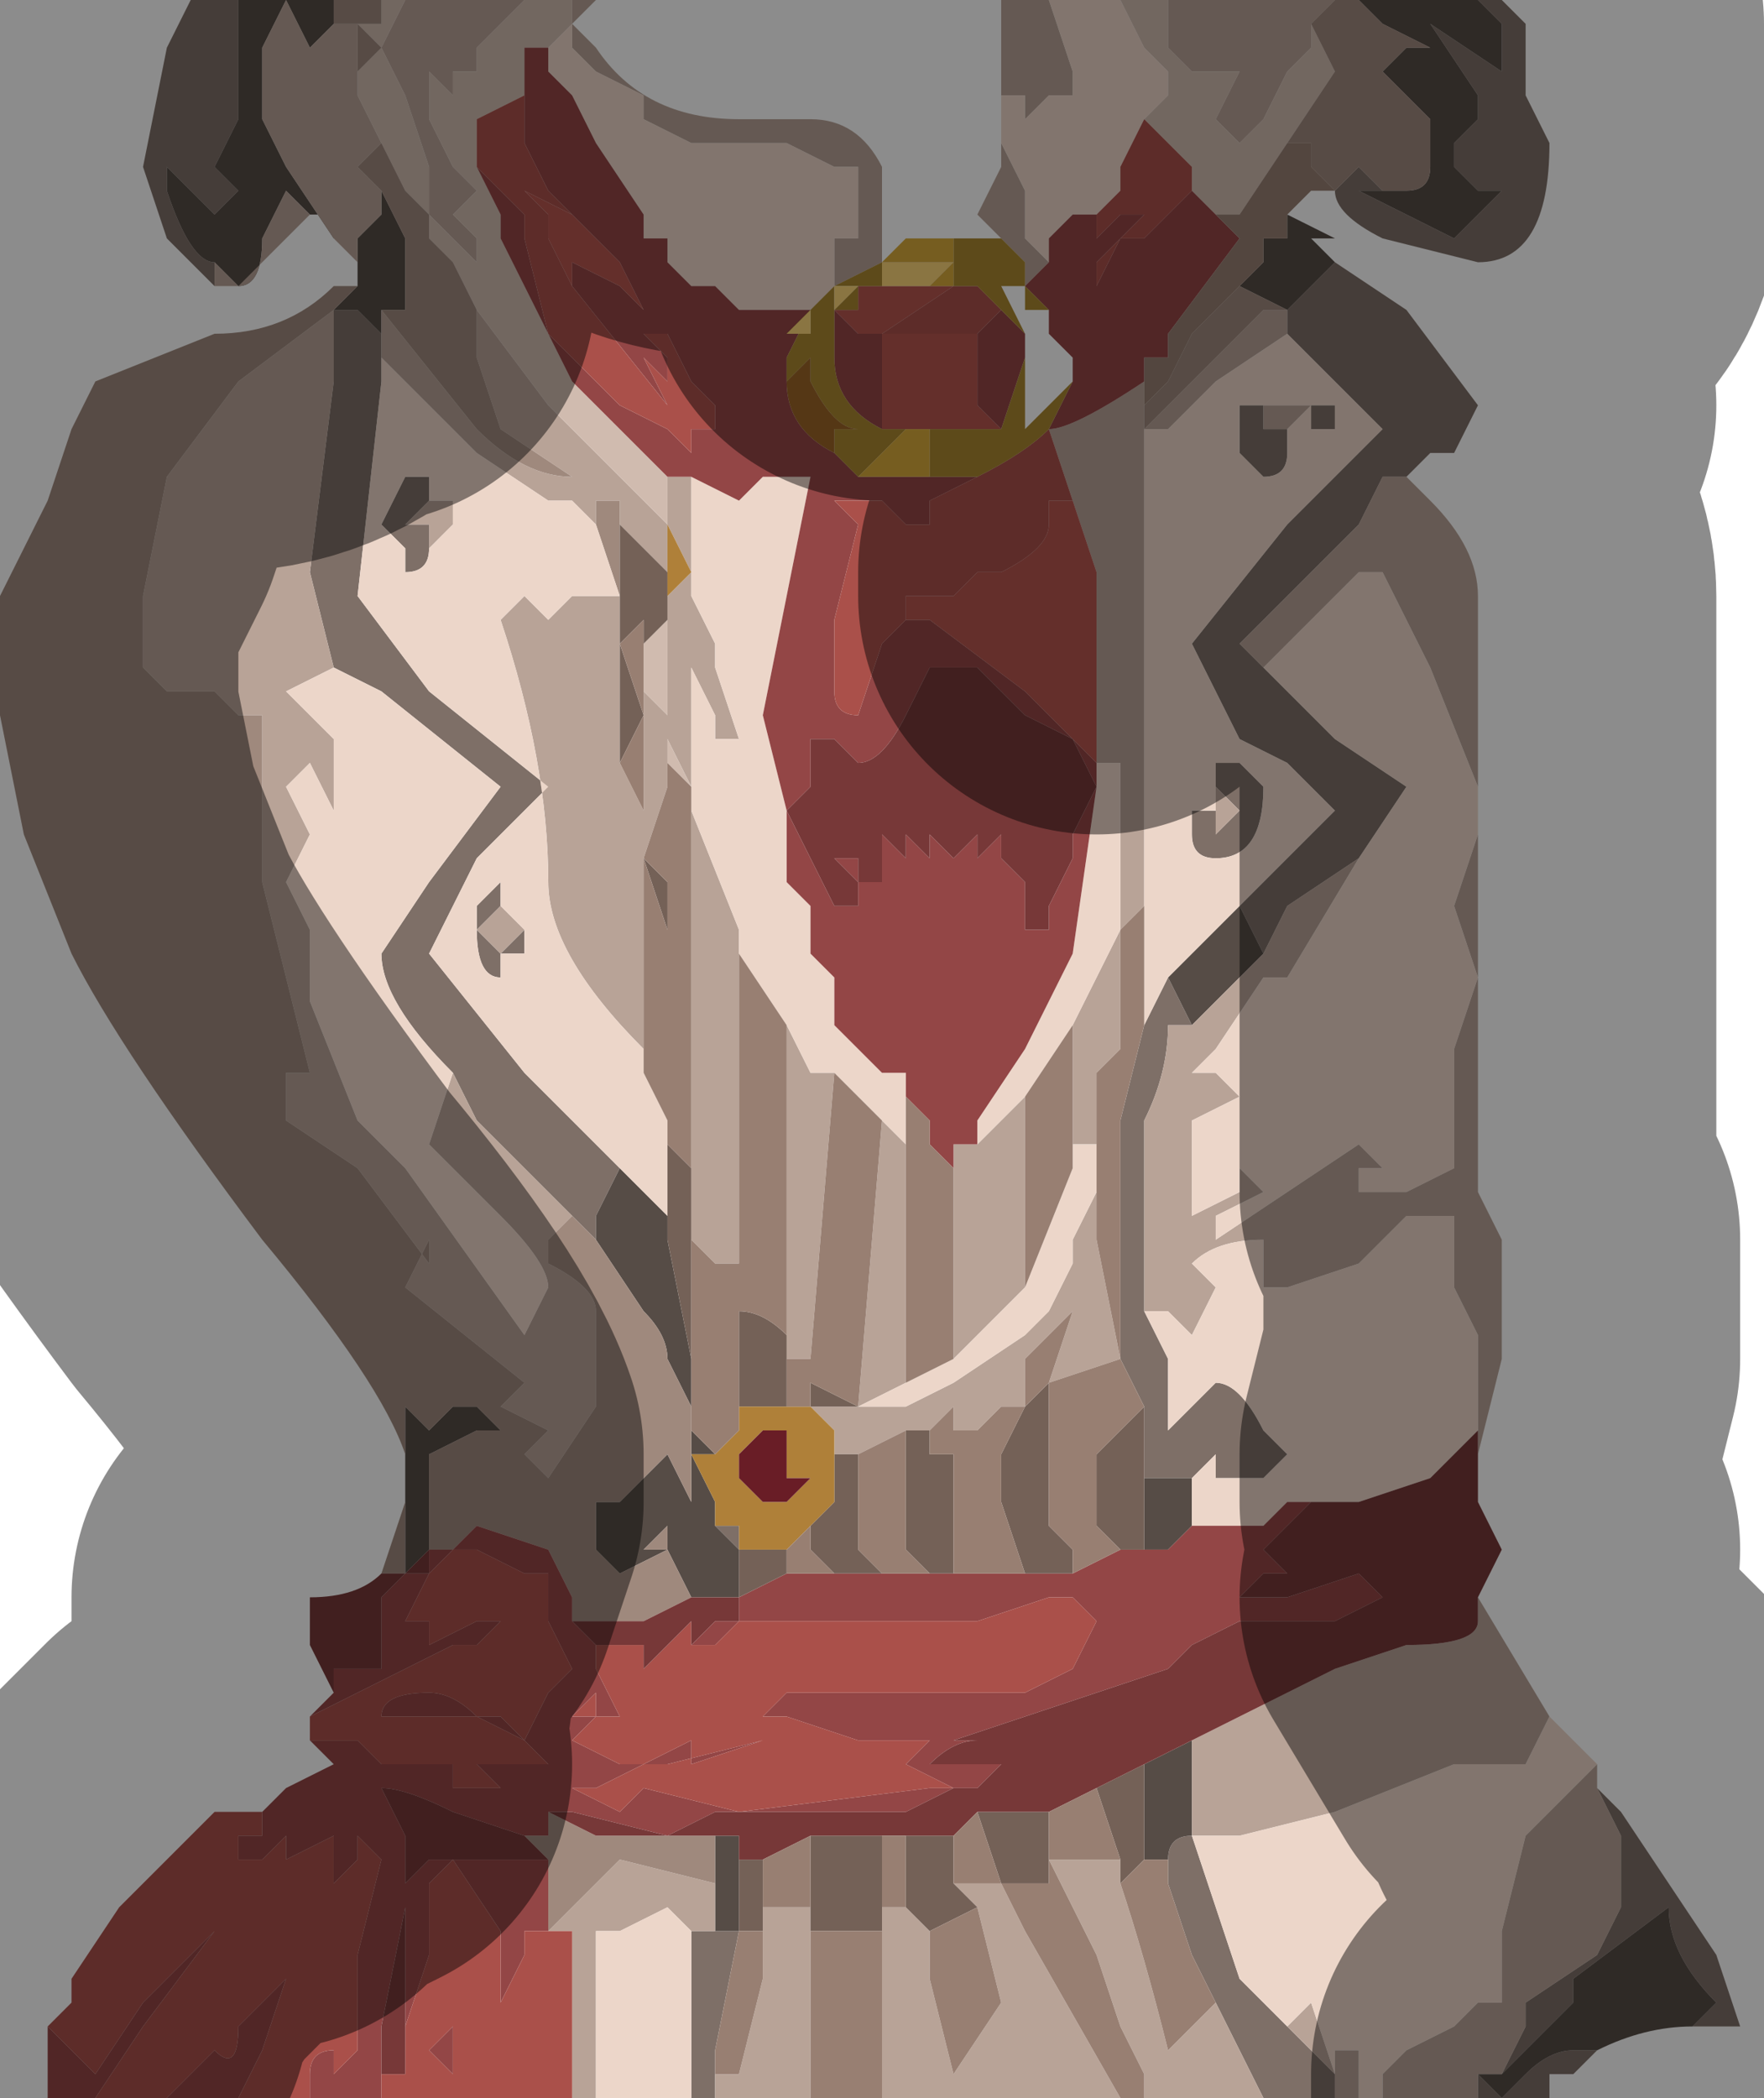 <?xml version="1.0" encoding="UTF-8" standalone="no"?>
<svg xmlns:xlink="http://www.w3.org/1999/xlink" height="4.4px" width="3.7px" xmlns="http://www.w3.org/2000/svg">
  <g transform="matrix(1.0, 0.0, 0.0, 1.0, 1.7, 2.2)">
    <path d="M1.4 -2.2 L1.45 -2.2 1.5 -2.15 1.5 -2.0 1.55 -1.9 Q1.55 -1.65 1.4 -1.65 L1.2 -1.7 Q1.1 -1.75 1.1 -1.8 L1.15 -1.85 1.15 -1.85 1.2 -1.8 1.2 -1.8 1.15 -1.8 1.15 -1.8 1.35 -1.7 1.4 -1.75 1.45 -1.8 1.4 -1.8 1.4 -1.8 1.35 -1.85 1.35 -1.9 1.4 -1.95 1.4 -2.0 1.3 -2.15 1.3 -2.15 1.45 -2.05 1.45 -2.15 1.4 -2.2 M1.1 -1.8 L1.1 -1.8 M1.3 -1.95 L1.3 -2.0 1.3 -1.9 1.3 -1.95 M1.1 -1.65 L1.25 -1.55 1.4 -1.35 1.35 -1.25 1.3 -1.25 1.25 -1.2 1.2 -1.2 1.15 -1.1 1.15 -1.1 0.9 -0.85 0.95 -0.8 0.95 -0.8 1.1 -0.65 1.25 -0.55 1.15 -0.4 1.0 -0.3 0.95 -0.2 0.9 -0.3 0.9 -0.3 1.1 -0.5 1.0 -0.6 0.9 -0.65 0.85 -0.75 0.8 -0.85 1.0 -1.1 1.2 -1.3 1.2 -1.3 1.05 -1.45 1.0 -1.5 1.0 -1.55 1.05 -1.6 1.05 -1.6 1.1 -1.65 M1.65 1.55 L1.7 1.6 1.8 1.75 1.9 1.9 1.95 2.05 1.85 2.05 1.9 2.0 Q1.8 1.9 1.8 1.8 L1.6 1.95 1.6 2.0 1.45 2.15 1.5 2.05 1.5 2.0 1.65 1.9 1.7 1.8 1.7 1.65 1.65 1.55 M1.65 2.1 L1.6 2.15 1.55 2.15 1.55 2.2 1.45 2.2 1.4 2.2 1.4 2.15 1.45 2.2 1.5 2.15 Q1.55 2.1 1.6 2.1 L1.65 2.1 M1.1 2.2 L0.95 2.2 0.9 2.1 0.85 2.0 0.8 1.9 0.75 1.75 0.75 1.7 Q0.75 1.65 0.8 1.65 L0.85 1.8 0.9 1.95 1.0 2.05 1.1 2.15 1.1 2.2 M-0.2 2.2 L-0.25 2.2 -0.25 2.15 -0.25 2.0 -0.25 1.85 -0.2 1.85 -0.2 1.85 -0.15 1.85 -0.2 2.1 -0.2 2.15 -0.2 2.15 -0.2 2.2 M-0.95 -1.6 L-0.95 -1.6 -1.0 -1.55 -0.95 -1.55 -0.9 -1.5 -0.9 -1.45 -0.9 -1.4 -0.95 -0.95 -0.8 -0.75 -0.55 -0.55 -0.7 -0.4 -0.8 -0.2 -0.6 0.05 -0.5 0.15 -0.4 0.25 -0.45 0.35 -0.45 0.4 -0.5 0.35 -0.55 0.3 -0.7 0.15 -0.75 0.05 Q-0.9 -0.1 -0.9 -0.2 L-0.8 -0.35 -0.65 -0.55 -0.9 -0.75 -1.0 -0.8 -1.05 -1.0 -1.0 -1.4 Q-1.0 -1.5 -1.0 -1.55 L-1.0 -1.55 -1.0 -1.55 -0.95 -1.6 M-1.25 -1.6 L-1.35 -1.7 -1.4 -1.85 -1.35 -2.1 -1.3 -2.2 -1.2 -2.2 -1.2 -2.0 -1.2 -1.95 -1.25 -1.85 -1.2 -1.8 -1.25 -1.75 -1.25 -1.75 -1.35 -1.85 -1.35 -1.8 Q-1.3 -1.65 -1.25 -1.65 L-1.25 -1.6 M1.0 -1.3 L1.0 -1.25 Q1.0 -1.2 0.95 -1.2 L0.9 -1.25 Q0.9 -1.25 0.9 -1.3 L0.9 -1.35 1.1 -1.35 1.1 -1.3 1.05 -1.3 1.05 -1.35 0.95 -1.35 0.95 -1.3 Q0.95 -1.3 1.0 -1.3 M0.7 -0.05 L0.75 -0.15 0.8 -0.05 0.75 -0.05 Q0.75 0.05 0.7 0.15 L0.7 0.45 0.7 0.55 0.75 0.65 0.75 0.8 0.85 0.7 Q0.9 0.7 0.95 0.8 L1.0 0.85 0.95 0.9 0.9 0.9 0.85 0.9 0.85 0.85 0.9 0.85 0.85 0.85 0.8 0.9 0.75 0.9 0.7 0.9 0.7 0.8 0.7 0.75 0.65 0.65 0.65 0.15 0.7 -0.05 M0.85 -0.55 L0.85 -0.6 Q0.85 -0.6 0.9 -0.6 L0.95 -0.55 Q0.95 -0.4 0.85 -0.4 0.8 -0.4 0.8 -0.45 L0.8 -0.5 0.8 -0.5 0.85 -0.5 0.85 -0.45 0.9 -0.5 0.85 -0.55 M-0.8 -1.05 Q-0.8 -1.0 -0.85 -1.0 L-0.85 -1.05 -0.9 -1.1 -0.85 -1.2 -0.8 -1.2 Q-0.8 -1.2 -0.8 -1.15 L-0.8 -1.15 -0.85 -1.1 -0.8 -1.1 -0.8 -1.05 M-0.6 -0.2 L-0.6 -0.2 -0.65 -0.2 -0.65 -0.15 Q-0.7 -0.15 -0.7 -0.25 L-0.7 -0.3 -0.65 -0.35 -0.65 -0.3 -0.7 -0.25 -0.65 -0.2 -0.65 -0.2 -0.6 -0.25 -0.6 -0.2 M-0.15 1.15 L-0.15 1.05 -0.2 1.0 -0.15 1.0 -0.15 1.05 -0.15 1.15 -0.15 1.15" fill="#7e6f67" fill-rule="evenodd" stroke="none"/>
    <path d="M1.4 -2.2 L1.45 -2.15 1.45 -2.05 1.3 -2.15 1.3 -2.15 1.4 -2.0 1.4 -1.95 1.35 -1.9 1.35 -1.85 1.4 -1.8 1.4 -1.8 1.45 -1.8 1.4 -1.75 1.35 -1.7 1.15 -1.8 1.15 -1.8 1.2 -1.8 1.2 -1.8 1.25 -1.8 Q1.3 -1.8 1.3 -1.85 L1.3 -1.9 1.3 -2.0 1.3 -1.95 1.2 -2.05 1.25 -2.1 1.3 -2.1 1.2 -2.15 1.15 -2.2 1.4 -2.2 M1.0 -1.75 L1.1 -1.7 1.05 -1.7 1.1 -1.65 1.05 -1.6 1.05 -1.6 1.0 -1.55 0.9 -1.6 0.95 -1.65 0.95 -1.7 1.0 -1.7 1.0 -1.75 M1.85 2.05 Q1.75 2.05 1.65 2.1 L1.6 2.1 Q1.55 2.1 1.5 2.15 L1.45 2.2 1.4 2.15 1.45 2.15 1.6 2.0 1.6 1.95 1.8 1.8 Q1.8 1.9 1.9 2.0 L1.85 2.05 M-0.85 0.95 L-0.85 0.85 -0.85 0.75 -0.8 0.8 -0.75 0.75 -0.7 0.75 -0.65 0.8 -0.65 0.8 -0.7 0.8 -0.7 0.8 -0.8 0.85 -0.8 0.95 -0.8 1.05 -0.8 1.05 -0.85 1.1 -0.85 1.0 -0.85 0.95 M-0.95 -1.6 L-0.95 -1.65 -0.95 -1.7 -0.9 -1.75 -0.9 -1.8 -0.85 -1.7 -0.85 -1.55 -0.9 -1.55 -0.9 -1.55 -0.9 -1.5 -0.95 -1.55 -1.0 -1.55 -0.95 -1.6 M-1.0 -1.7 L-1.0 -1.7 -1.0 -1.75 -1.05 -1.75 -1.1 -1.8 -1.15 -1.7 Q-1.15 -1.6 -1.2 -1.6 L-1.25 -1.65 Q-1.3 -1.65 -1.35 -1.8 L-1.35 -1.85 -1.25 -1.75 -1.25 -1.75 -1.2 -1.8 -1.25 -1.85 -1.2 -1.95 -1.2 -2.0 -1.2 -2.2 -1.1 -2.2 -1.0 -2.2 -1.0 -2.15 -1.05 -2.1 -1.1 -2.2 -1.15 -2.1 -1.15 -1.95 -1.1 -1.85 -1.0 -1.7 -1.0 -1.7 M0.9 -0.3 L0.95 -0.2 0.8 -0.05 0.75 -0.15 0.9 -0.3 M0.8 -0.5 L0.8 -0.5 0.85 -0.5 0.8 -0.5 M-0.2 1.65 L-0.15 1.65 -0.15 1.7 -0.15 1.75 -0.15 1.85 -0.2 1.85 -0.2 1.85 -0.2 1.75 -0.2 1.65 M0.7 1.5 L0.8 1.45 0.8 1.65 Q0.75 1.65 0.75 1.7 L0.7 1.7 0.7 1.5 M0.8 0.9 L0.8 1.0 0.75 1.05 0.7 1.05 0.7 0.9 0.75 0.9 0.8 0.9 M-0.45 0.4 L-0.45 0.35 -0.4 0.25 -0.3 0.35 -0.3 0.4 -0.3 0.4 -0.25 0.65 -0.25 0.8 -0.2 0.85 -0.25 0.85 -0.2 0.95 -0.2 1.0 -0.15 1.05 -0.15 1.15 -0.2 1.15 -0.25 1.15 -0.3 1.05 -0.3 1.0 -0.35 1.05 -0.3 1.05 -0.4 1.1 -0.4 1.1 -0.45 1.05 -0.45 0.95 -0.4 0.95 -0.3 0.85 -0.25 0.95 -0.25 0.75 -0.3 0.65 Q-0.3 0.6 -0.35 0.55 L-0.45 0.4 M-0.8 1.05 L-0.8 1.05" fill="#564c46" fill-rule="evenodd" stroke="none"/>
    <path d="M1.1 -2.2 L1.05 -2.15 1.05 -2.15 1.05 -2.15 1.05 -2.1 1.0 -2.05 0.95 -1.95 0.9 -1.9 0.85 -1.95 0.9 -2.05 0.85 -2.05 0.85 -2.05 0.8 -2.05 0.75 -2.1 0.75 -2.2 1.1 -2.2 M1.25 -1.2 L1.3 -1.15 Q1.4 -1.05 1.4 -0.95 L1.4 -0.55 1.3 -0.8 1.2 -1.0 1.15 -1.0 1.0 -0.85 0.95 -0.8 0.95 -0.8 0.95 -0.8 0.9 -0.85 1.15 -1.1 1.15 -1.1 1.2 -1.2 1.25 -1.2 M1.4 -0.45 L1.4 -0.2 1.4 0.25 1.4 0.3 1.45 0.4 1.45 0.65 1.4 0.85 1.4 0.8 1.4 0.6 1.35 0.5 1.35 0.35 1.25 0.35 1.15 0.45 1.0 0.5 0.95 0.5 0.95 0.4 Q0.85 0.4 0.8 0.45 L0.85 0.5 0.8 0.6 0.75 0.55 0.7 0.55 0.7 0.45 0.7 0.15 Q0.75 0.05 0.75 -0.05 L0.8 -0.05 0.95 -0.2 1.0 -0.3 1.15 -0.4 1.15 -0.4 1.0 -0.15 0.95 -0.15 0.85 0.0 0.8 0.05 0.85 0.05 0.9 0.1 0.8 0.15 0.8 0.25 0.8 0.35 0.9 0.3 0.9 0.25 0.95 0.3 0.85 0.35 0.85 0.4 1.15 0.2 1.2 0.25 1.15 0.25 1.15 0.3 1.25 0.3 1.35 0.25 1.35 0.0 1.4 -0.15 1.35 -0.3 1.4 -0.45 M1.4 1.15 L1.55 1.4 1.5 1.5 1.35 1.5 1.1 1.6 0.9 1.65 Q0.85 1.65 0.8 1.65 L0.8 1.45 1.1 1.3 1.25 1.25 Q1.4 1.25 1.4 1.2 L1.4 1.15 M1.65 1.5 L1.65 1.55 1.7 1.65 1.7 1.8 1.65 1.9 1.5 2.0 1.5 2.05 1.45 2.15 1.4 2.15 1.4 2.2 1.2 2.2 1.2 2.15 1.25 2.1 1.35 2.05 1.4 2.0 1.45 2.0 1.45 1.85 1.5 1.65 1.65 1.5 M1.15 2.2 L1.1 2.2 1.1 2.15 1.0 2.05 1.0 2.05 1.05 2.0 1.1 2.15 1.1 2.1 1.15 2.1 1.15 2.2 M0.95 2.2 L0.7 2.2 0.7 2.15 0.65 2.05 0.6 1.9 0.5 1.7 0.65 1.7 0.65 1.75 Q0.7 1.9 0.75 2.1 L0.85 2.0 0.9 2.1 0.95 2.2 M0.65 2.2 L0.15 2.2 0.15 1.85 0.15 1.8 0.2 1.8 0.25 1.85 0.25 1.95 0.3 2.15 0.4 2.0 0.35 1.8 0.3 1.75 0.4 1.75 0.45 1.85 0.65 2.2 M0.0 2.2 L-0.2 2.2 -0.2 2.15 -0.2 2.15 -0.15 2.15 -0.15 2.15 -0.1 1.95 -0.1 1.85 -0.1 1.8 0.0 1.8 0.0 1.8 0.0 1.85 0.0 2.2 M-0.45 2.2 L-0.5 2.2 -0.5 2.15 -0.5 1.85 -0.55 1.85 -0.4 1.7 -0.2 1.75 -0.2 1.85 -0.25 1.85 -0.3 1.8 -0.4 1.85 -0.45 1.85 -0.45 2.2 M-0.95 -1.65 L-0.95 -1.65 -1.0 -1.7 -1.0 -1.7 -1.1 -1.85 -1.15 -1.95 -1.15 -2.1 -1.1 -2.2 -1.05 -2.1 -1.0 -2.15 -1.0 -2.15 -0.95 -2.15 -0.95 -2.05 -0.95 -2.0 -0.9 -1.9 -0.95 -1.85 -0.95 -1.85 -0.9 -1.8 -0.9 -1.75 -0.95 -1.7 -0.95 -1.65 M-1.0 -1.75 L-1.05 -1.75 -1.1 -1.7 -1.15 -1.65 -1.2 -1.6 -1.25 -1.6 -1.25 -1.65 -1.2 -1.6 Q-1.15 -1.6 -1.15 -1.7 L-1.1 -1.8 -1.05 -1.75 -1.0 -1.75 M-0.85 -2.2 L-0.6 -2.2 -0.7 -2.1 -0.7 -2.05 -0.75 -2.05 -0.75 -2.0 -0.75 -2.0 -0.8 -2.05 -0.8 -2.1 -0.8 -2.0 -0.8 -1.95 -0.75 -1.85 -0.7 -1.8 -0.75 -1.75 -0.7 -1.7 -0.7 -1.65 -0.75 -1.7 -0.75 -1.7 -0.8 -1.75 -0.8 -1.85 -0.85 -2.0 -0.9 -2.1 -0.85 -2.2 M-0.5 -2.2 L-0.45 -2.2 -0.5 -2.15 -0.5 -2.15 -0.45 -2.1 -0.45 -2.1 Q-0.35 -1.95 -0.15 -1.95 L0.0 -1.95 Q0.1 -1.95 0.15 -1.85 L0.15 -1.75 0.15 -1.65 0.05 -1.6 0.05 -1.7 0.1 -1.7 0.1 -1.75 0.1 -1.85 0.05 -1.85 -0.05 -1.9 -0.15 -1.9 -0.25 -1.9 -0.35 -1.95 -0.35 -2.0 -0.45 -2.05 -0.5 -2.1 -0.5 -2.15 -0.55 -2.1 -0.55 -2.1 -0.5 -2.15 -0.5 -2.2 M0.4 -1.7 L0.4 -1.7 0.35 -1.75 0.35 -1.75 0.4 -1.85 0.4 -1.9 0.4 -1.9 0.45 -1.8 0.45 -1.7 0.45 -1.7 0.5 -1.65 0.45 -1.6 0.45 -1.65 0.4 -1.7 M0.4 -1.95 L0.4 -2.2 0.5 -2.2 0.55 -2.05 0.55 -2.0 0.5 -2.0 0.5 -2.0 0.45 -1.95 0.45 -2.0 0.45 -2.0 0.4 -2.0 0.4 -1.95 M1.0 -1.55 L1.0 -1.5 0.85 -1.4 0.75 -1.3 0.7 -1.3 0.7 -0.75 0.7 -0.3 0.65 -0.25 0.65 -0.4 0.65 -0.6 0.65 -0.6 0.6 -0.6 0.6 -0.75 0.6 -0.95 0.6 -1.0 0.6 -1.0 0.55 -1.15 0.55 -1.15 0.5 -1.3 0.5 -1.3 Q0.55 -1.3 0.7 -1.4 L0.7 -1.45 0.7 -1.35 0.7 -1.3 0.95 -1.55 1.0 -1.55 M1.05 -1.35 L1.0 -1.3 1.0 -1.3 Q0.95 -1.3 0.95 -1.3 L0.95 -1.35 1.05 -1.35 M-0.25 -1.2 L-0.25 -0.95 -0.2 -0.85 -0.2 -0.8 -0.2 -0.8 -0.15 -0.65 -0.2 -0.65 -0.2 -0.7 -0.25 -0.8 -0.25 -0.5 -0.15 -0.25 -0.15 -0.2 -0.15 0.15 -0.15 0.45 -0.2 0.45 -0.25 0.4 -0.25 0.3 -0.25 0.15 -0.25 -0.25 -0.25 -0.5 -0.25 -0.55 -0.3 -0.65 -0.3 -0.9 -0.3 -0.95 -0.25 -1.0 -0.3 -1.1 -0.3 -1.0 -0.4 -1.1 -0.4 -1.15 -0.45 -1.15 -0.45 -1.1 -0.5 -1.15 -0.55 -1.15 -0.55 -1.15 -0.7 -1.25 -0.8 -1.35 -0.85 -1.4 -0.9 -1.45 -0.9 -1.5 -0.9 -1.55 -0.7 -1.3 Q-0.6 -1.2 -0.5 -1.2 L-0.65 -1.3 -0.7 -1.45 -0.7 -1.55 -0.55 -1.35 -0.45 -1.25 -0.4 -1.2 -0.3 -1.1 -0.3 -1.2 -0.25 -1.2 -0.25 -1.2 M-0.05 -0.05 L0.0 0.05 0.05 0.05 0.0 0.65 -0.05 0.65 -0.05 0.65 -0.05 0.6 -0.05 -0.05 M0.15 0.15 L0.2 0.2 0.2 0.7 0.1 0.75 0.2 0.75 0.3 0.7 0.45 0.6 0.5 0.55 0.55 0.45 0.55 0.4 0.6 0.3 0.6 0.4 0.65 0.65 0.5 0.7 0.55 0.55 0.5 0.6 0.45 0.65 0.45 0.75 0.4 0.75 0.35 0.8 Q0.3 0.8 0.3 0.8 L0.3 0.75 0.25 0.8 0.2 0.8 0.1 0.85 0.05 0.85 0.05 0.8 0.0 0.75 0.1 0.75 0.15 0.15 M0.85 -0.5 L0.85 -0.55 0.9 -0.5 0.85 -0.45 0.85 -0.5 M0.35 0.2 L0.4 0.15 0.45 0.1 0.45 0.25 0.45 0.5 0.35 0.6 0.3 0.65 0.3 0.2 0.35 0.2 M0.55 -0.05 L0.55 -0.05 0.65 -0.25 0.65 0.0 0.6 0.05 0.6 0.25 0.6 0.2 0.55 0.2 0.55 -0.05 M-1.0 -1.55 Q-1.0 -1.5 -1.0 -1.4 L-1.05 -1.0 -1.0 -0.8 -1.0 -0.8 -1.1 -0.75 -1.1 -0.75 -1.0 -0.65 -1.0 -0.5 -1.0 -0.5 -1.05 -0.6 -1.1 -0.55 -1.05 -0.45 -1.1 -0.35 -1.05 -0.25 -1.05 -0.1 -0.95 0.15 -0.85 0.25 -0.6 0.6 -0.55 0.5 Q-0.55 0.45 -0.65 0.35 L-0.8 0.2 -0.75 0.05 -0.7 0.15 -0.55 0.3 -0.5 0.35 -0.5 0.35 -0.55 0.4 -0.55 0.45 Q-0.45 0.5 -0.45 0.55 L-0.45 0.75 -0.55 0.9 -0.6 0.85 -0.55 0.8 -0.65 0.75 -0.6 0.7 -0.85 0.5 -0.8 0.4 -0.8 0.45 -0.95 0.25 -1.1 0.15 -1.1 0.05 -1.05 0.05 -1.1 -0.15 -1.15 -0.35 -1.15 -0.7 -1.2 -0.7 -1.2 -0.7 -1.25 -0.75 -1.35 -0.75 -1.4 -0.8 -1.4 -0.95 -1.35 -1.2 -1.2 -1.4 -1.0 -1.55 -1.0 -1.55 M-0.35 0.0 Q-0.55 -0.2 -0.55 -0.35 -0.55 -0.6 -0.65 -0.9 L-0.6 -0.95 -0.55 -0.9 -0.5 -0.95 -0.45 -0.95 -0.4 -0.95 -0.4 -0.75 -0.4 -0.45 -0.4 -0.6 -0.35 -0.5 -0.35 -0.25 -0.35 0.0 M-0.35 -0.75 L-0.3 -0.7 -0.3 -0.55 -0.35 -0.4 -0.35 -0.55 -0.35 -0.75 M-0.8 -1.05 L-0.8 -1.1 -0.85 -1.1 -0.8 -1.15 -0.8 -1.15 -0.75 -1.15 -0.75 -1.1 -0.8 -1.05 -0.8 -1.05 M-0.65 -0.3 L-0.6 -0.25 -0.6 -0.2 -0.6 -0.25 -0.65 -0.2 -0.65 -0.2 -0.7 -0.25 -0.65 -0.3" fill="#b8a397" fill-rule="evenodd" stroke="none"/>
    <path d="M0.75 -2.2 L0.75 -2.1 0.8 -2.05 0.85 -2.05 0.85 -2.05 0.9 -2.05 0.85 -1.95 0.9 -1.9 0.95 -1.95 1.0 -2.05 1.05 -2.1 1.05 -2.15 1.05 -2.15 1.1 -2.05 1.0 -1.9 1.0 -1.9 0.9 -1.75 0.85 -1.75 0.85 -1.75 0.8 -1.8 0.8 -1.8 0.8 -1.85 0.75 -1.9 0.7 -1.95 0.75 -2.0 0.75 -2.05 0.7 -2.1 0.65 -2.2 0.75 -2.2 M-0.9 -2.2 L-0.85 -2.2 -0.9 -2.1 -0.85 -2.0 -0.8 -1.85 -0.8 -1.75 -0.75 -1.7 -0.75 -1.7 -0.7 -1.65 -0.7 -1.7 -0.75 -1.75 -0.7 -1.8 -0.75 -1.85 -0.8 -1.95 -0.8 -2.0 -0.8 -2.1 -0.8 -2.05 -0.75 -2.0 -0.75 -2.0 -0.75 -2.05 -0.7 -2.05 -0.7 -2.1 -0.6 -2.2 -0.5 -2.2 -0.5 -2.15 -0.55 -2.1 -0.55 -2.1 -0.55 -2.05 -0.55 -2.1 -0.6 -2.1 -0.6 -2.0 -0.7 -1.95 -0.7 -1.85 -0.65 -1.75 -0.65 -1.7 -0.5 -1.4 -0.3 -1.2 -0.3 -1.1 -0.4 -1.2 -0.45 -1.25 -0.55 -1.35 -0.7 -1.55 -0.75 -1.65 -0.8 -1.7 -0.8 -1.75 -0.85 -1.8 -0.9 -1.9 -0.95 -2.0 -0.95 -2.05 -0.9 -2.1 -0.95 -2.15 -0.9 -2.15 -0.9 -2.2 M0.6 -0.6 L0.65 -0.6 0.65 -0.6 0.6 -0.6 0.6 -0.6 M-0.3 -0.9 L-0.3 -0.65 -0.25 -0.55 -0.3 -0.6 -0.3 -0.7 -0.35 -0.75 -0.35 -0.85 -0.35 -0.85 -0.3 -0.9" fill="#d0bbaf" fill-rule="evenodd" stroke="none"/>
    <path d="M1.2 -1.8 L1.15 -1.85 1.15 -1.85 1.1 -1.8 1.05 -1.85 1.05 -1.9 1.0 -1.9 1.0 -1.9 1.1 -2.05 1.05 -2.15 1.05 -2.15 1.05 -2.15 1.05 -2.15 1.1 -2.2 1.15 -2.2 1.2 -2.15 1.3 -2.1 1.25 -2.1 1.2 -2.05 1.3 -1.95 1.3 -1.9 1.3 -1.85 Q1.3 -1.8 1.25 -1.8 L1.2 -1.8 M-0.9 1.1 L-0.85 0.95 -0.85 1.0 -0.85 1.1 -0.9 1.1 M-0.85 0.85 Q-0.9 0.7 -1.15 0.4 -1.45 0.0 -1.55 -0.2 L-1.65 -0.45 -1.7 -0.7 -1.7 -0.95 -1.6 -1.15 -1.55 -1.3 -1.5 -1.4 -1.25 -1.5 Q-1.1 -1.5 -1.0 -1.6 L-0.95 -1.6 -1.0 -1.55 -1.0 -1.55 -1.2 -1.4 -1.35 -1.2 -1.4 -0.95 -1.4 -0.8 -1.35 -0.75 -1.25 -0.75 -1.2 -0.7 -1.2 -0.7 -1.15 -0.7 -1.15 -0.35 -1.1 -0.15 -1.05 0.05 -1.1 0.05 -1.1 0.15 -0.95 0.25 -0.8 0.45 -0.8 0.4 -0.85 0.5 -0.6 0.7 -0.65 0.75 -0.55 0.8 -0.6 0.85 -0.55 0.9 -0.45 0.75 -0.45 0.55 Q-0.45 0.5 -0.55 0.45 L-0.55 0.4 -0.5 0.35 -0.5 0.35 -0.45 0.4 -0.35 0.55 Q-0.3 0.6 -0.3 0.65 L-0.25 0.75 -0.25 0.95 -0.3 0.85 -0.4 0.95 -0.45 0.95 -0.45 1.05 -0.4 1.1 -0.4 1.1 -0.3 1.05 -0.35 1.05 -0.3 1.0 -0.3 1.05 -0.25 1.15 -0.35 1.2 -0.5 1.2 -0.5 1.15 -0.55 1.05 -0.7 1.0 -0.75 1.05 -0.8 1.05 -0.8 1.05 -0.8 0.95 -0.8 0.85 -0.7 0.8 -0.7 0.8 -0.65 0.8 -0.65 0.8 -0.7 0.75 -0.75 0.75 -0.8 0.8 -0.85 0.75 -0.85 0.85 M-1.0 -2.2 L-0.9 -2.2 -0.9 -2.15 -0.95 -2.15 -0.9 -2.1 -0.95 -2.05 -0.95 -2.15 -1.0 -2.15 -1.0 -2.15 -1.0 -2.2 M0.9 -1.6 L1.0 -1.55 0.95 -1.55 0.7 -1.3 0.7 -1.35 0.75 -1.4 0.8 -1.5 0.9 -1.6 M-0.55 1.6 L-0.45 1.65 -0.2 1.65 -0.2 1.75 -0.4 1.7 -0.55 1.85 -0.55 1.7 -0.6 1.65 -0.6 1.65 -0.55 1.65 -0.55 1.6 M-0.9 -1.9 L-0.85 -1.8 -0.8 -1.75 -0.8 -1.7 -0.75 -1.65 -0.7 -1.55 -0.7 -1.45 -0.65 -1.3 -0.5 -1.2 Q-0.6 -1.2 -0.7 -1.3 L-0.9 -1.55 -0.9 -1.55 -0.85 -1.55 -0.85 -1.7 -0.9 -1.8 -0.95 -1.85 -0.95 -1.85 -0.9 -1.9 M-0.45 -1.1 L-0.45 -1.15 -0.4 -1.15 -0.4 -1.05 -0.4 -0.6 -0.4 -0.45 -0.4 -0.75 -0.4 -0.95 -0.45 -1.1 M-0.4 -0.6 L-0.4 -0.6" fill="#9f897d" fill-rule="evenodd" stroke="none"/>
    <path d="M1.4 -0.55 L1.4 -0.45 1.35 -0.3 1.4 -0.15 1.35 0.0 1.35 0.25 1.25 0.3 1.15 0.3 1.15 0.25 1.2 0.25 1.15 0.2 0.85 0.4 0.85 0.35 0.95 0.3 0.9 0.25 0.9 0.3 0.8 0.35 0.8 0.25 0.8 0.15 0.9 0.1 0.85 0.05 0.8 0.05 0.85 0.0 0.95 -0.15 1.0 -0.15 1.15 -0.4 1.15 -0.4 1.25 -0.55 1.1 -0.65 0.95 -0.8 0.95 -0.8 1.0 -0.85 1.15 -1.0 1.2 -1.0 1.3 -0.8 1.4 -0.55 M1.55 1.4 L1.65 1.5 1.5 1.65 1.45 1.85 1.45 2.0 1.4 2.0 1.35 2.05 1.25 2.1 1.2 2.15 1.2 2.2 1.15 2.2 1.15 2.1 1.1 2.1 1.1 2.15 1.05 2.0 1.0 2.05 1.0 2.05 0.9 1.95 0.85 1.8 0.8 1.65 Q0.85 1.65 0.9 1.65 L1.1 1.6 1.35 1.5 1.5 1.5 1.55 1.4 M-0.25 2.2 L-0.45 2.2 -0.45 1.85 -0.4 1.85 -0.3 1.8 -0.25 1.85 -0.2 1.85 -0.25 1.85 -0.25 2.0 -0.25 2.15 -0.25 2.2 M0.4 -1.9 L0.4 -1.95 0.4 -2.0 0.45 -2.0 0.45 -2.0 0.45 -1.95 0.5 -2.0 0.5 -2.0 0.55 -2.0 0.55 -2.05 0.5 -2.2 0.65 -2.2 0.7 -2.1 0.75 -2.05 0.75 -2.0 0.7 -1.95 0.7 -1.95 0.65 -1.85 0.65 -1.8 Q0.6 -1.75 0.6 -1.75 L0.55 -1.75 0.5 -1.7 0.5 -1.65 0.45 -1.7 0.45 -1.7 0.45 -1.8 0.4 -1.9 0.4 -1.9 M1.0 -1.5 L1.05 -1.45 1.2 -1.3 1.2 -1.3 1.0 -1.1 0.8 -0.85 0.85 -0.75 0.9 -0.65 1.0 -0.6 1.1 -0.5 0.9 -0.3 0.9 -0.3 0.75 -0.15 0.7 -0.05 0.7 -0.3 0.7 -0.75 0.7 -1.3 0.75 -1.3 0.85 -1.4 1.0 -1.5 M1.05 -1.35 L1.05 -1.3 1.1 -1.3 1.1 -1.35 0.9 -1.35 0.9 -1.3 Q0.9 -1.25 0.9 -1.25 L0.95 -1.2 Q1.0 -1.2 1.0 -1.25 L1.0 -1.3 1.0 -1.3 1.05 -1.35 M-0.55 -2.1 L-0.5 -2.15 -0.5 -2.1 -0.45 -2.05 -0.35 -2.0 -0.35 -1.95 -0.25 -1.9 -0.15 -1.9 -0.05 -1.9 0.05 -1.85 0.1 -1.85 0.1 -1.75 0.1 -1.7 0.05 -1.7 0.05 -1.6 0.05 -1.6 0.0 -1.55 -0.05 -1.55 -0.15 -1.55 -0.15 -1.55 -0.2 -1.6 -0.25 -1.6 -0.3 -1.65 -0.3 -1.7 -0.35 -1.7 -0.35 -1.75 -0.45 -1.9 -0.5 -2.0 -0.55 -2.05 -0.55 -2.1 M0.65 -0.6 L0.65 -0.4 0.65 -0.25 0.55 -0.05 0.55 -0.05 0.45 0.1 0.4 0.15 0.35 0.2 0.35 0.15 0.45 0.0 0.55 -0.2 0.55 -0.2 0.6 -0.55 0.6 -0.6 0.65 -0.6 M-0.25 -1.2 L-0.15 -1.15 -0.15 -1.15 -0.1 -1.2 Q-0.05 -1.2 0.0 -1.2 L-0.1 -0.7 -0.05 -0.5 -0.05 -0.35 0.0 -0.3 0.0 -0.2 0.05 -0.15 0.05 -0.05 0.15 0.05 0.2 0.05 0.2 0.1 0.2 0.2 0.15 0.15 0.05 0.05 0.0 0.05 -0.05 -0.05 -0.15 -0.2 -0.15 -0.25 -0.25 -0.5 -0.25 -0.8 -0.2 -0.7 -0.2 -0.65 -0.15 -0.65 -0.2 -0.8 -0.2 -0.8 -0.2 -0.85 -0.25 -0.95 -0.25 -1.2 M-0.25 -0.5 L-0.25 -0.5 M0.8 -0.5 L0.8 -0.5 0.8 -0.45 Q0.8 -0.4 0.85 -0.4 0.95 -0.4 0.95 -0.55 L0.9 -0.6 Q0.85 -0.6 0.85 -0.6 L0.85 -0.55 0.85 -0.5 0.8 -0.5 0.8 -0.5 M0.6 0.25 L0.6 0.3 0.55 0.4 0.55 0.45 0.5 0.55 0.45 0.6 0.3 0.7 0.2 0.75 0.1 0.75 0.2 0.7 0.3 0.65 0.35 0.6 0.45 0.5 0.55 0.25 0.55 0.2 0.6 0.2 0.6 0.25 M0.7 0.55 L0.75 0.55 0.8 0.6 0.85 0.5 0.8 0.45 Q0.85 0.4 0.95 0.4 L0.95 0.5 1.0 0.5 1.15 0.45 1.25 0.35 1.35 0.35 1.35 0.5 1.4 0.6 1.4 0.8 1.4 0.85 1.4 0.8 1.3 0.9 1.15 0.95 1.1 0.95 1.05 0.95 1.0 0.95 0.95 1.0 0.85 1.0 0.8 1.0 0.8 0.9 0.85 0.85 0.9 0.85 0.85 0.85 0.85 0.9 0.9 0.9 0.95 0.9 1.0 0.85 0.95 0.8 Q0.9 0.7 0.85 0.7 L0.75 0.8 0.75 0.65 0.7 0.55 M-1.0 -0.8 L-0.9 -0.75 -0.65 -0.55 -0.8 -0.35 -0.9 -0.2 Q-0.9 -0.1 -0.75 0.05 L-0.8 0.2 -0.65 0.35 Q-0.55 0.45 -0.55 0.5 L-0.6 0.6 -0.85 0.25 -0.95 0.15 -1.05 -0.1 -1.05 -0.25 -1.1 -0.35 -1.05 -0.45 -1.1 -0.55 -1.05 -0.6 -1.0 -0.5 -1.0 -0.5 -1.0 -0.65 -1.1 -0.75 -1.1 -0.75 -1.0 -0.8 -1.0 -0.8 M-0.4 0.25 L-0.5 0.15 -0.6 0.05 -0.8 -0.2 -0.7 -0.4 -0.55 -0.55 -0.8 -0.75 -0.95 -0.95 -0.9 -1.4 -0.9 -1.45 -0.85 -1.4 -0.8 -1.35 -0.7 -1.25 -0.55 -1.15 -0.55 -1.15 -0.5 -1.15 -0.45 -1.1 -0.4 -0.95 -0.45 -0.95 -0.5 -0.95 -0.55 -0.9 -0.6 -0.95 -0.65 -0.9 Q-0.55 -0.6 -0.55 -0.35 -0.55 -0.2 -0.35 0.0 L-0.35 0.05 -0.3 0.15 -0.3 0.2 -0.3 0.4 -0.3 0.35 -0.4 0.25 M-0.8 -1.15 Q-0.8 -1.2 -0.8 -1.2 L-0.85 -1.2 -0.9 -1.1 -0.85 -1.05 -0.85 -1.0 Q-0.8 -1.0 -0.8 -1.05 L-0.8 -1.05 -0.75 -1.1 -0.75 -1.15 -0.8 -1.15 M-0.65 -0.3 L-0.65 -0.35 -0.7 -0.3 -0.7 -0.25 Q-0.7 -0.15 -0.65 -0.15 L-0.65 -0.2 -0.6 -0.2 -0.6 -0.2 -0.6 -0.25 -0.65 -0.3" fill="#ecd6c9" fill-rule="evenodd" stroke="none"/>
    <path d="M-0.75 2.2 L-0.75 2.2 -0.75 2.15 -0.8 2.1 -0.75 2.05 -0.75 2.1 -0.75 2.2 M-0.9 2.2 L-1.05 2.2 -1.05 2.15 Q-1.05 2.1 -1.0 2.1 L-1.0 2.15 -1.0 2.15 -0.95 2.1 -0.95 1.9 -0.9 1.7 -0.9 1.7 -0.95 1.65 -0.95 1.7 -0.95 1.7 -1.0 1.75 -1.0 1.75 -1.0 1.65 -1.1 1.7 -1.1 1.7 -1.1 1.65 -1.15 1.7 -1.2 1.7 -1.2 1.65 -1.15 1.65 -1.15 1.6 -1.1 1.55 -1.0 1.5 -1.05 1.45 -1.0 1.45 -1.0 1.45 -0.95 1.45 Q-0.9 1.5 -0.9 1.5 L-0.85 1.5 -0.8 1.5 -0.75 1.5 -0.75 1.55 -0.7 1.55 -0.7 1.55 -0.65 1.55 -0.65 1.55 -0.7 1.5 -0.7 1.5 -0.6 1.5 -0.6 1.5 -0.55 1.5 -0.6 1.45 -0.65 1.4 -0.7 1.4 -0.8 1.4 -0.9 1.4 -0.9 1.4 Q-0.9 1.35 -0.8 1.35 -0.75 1.35 -0.7 1.4 L-0.6 1.45 -0.6 1.45 -0.55 1.35 -0.5 1.3 -0.55 1.2 -0.55 1.15 -0.55 1.1 -0.6 1.1 -0.7 1.05 -0.75 1.05 -0.8 1.1 -0.8 1.1 -0.85 1.2 -0.85 1.2 -0.8 1.2 -0.8 1.2 -0.8 1.25 -0.8 1.25 -0.7 1.2 -0.65 1.2 -0.7 1.25 -0.75 1.25 -0.85 1.3 -0.85 1.3 -0.95 1.35 -0.95 1.35 -1.05 1.4 -1.0 1.35 -1.0 1.3 -0.95 1.3 -0.9 1.3 -0.9 1.15 -0.85 1.1 -0.8 1.1 -0.8 1.05 -0.75 1.05 -0.7 1.0 -0.55 1.05 -0.5 1.15 -0.5 1.2 -0.45 1.25 -0.45 1.3 -0.4 1.4 -0.45 1.4 -0.5 1.45 -0.4 1.5 -0.35 1.5 -0.25 1.45 -0.25 1.5 -0.1 1.45 -0.1 1.45 -0.3 1.5 -0.35 1.5 -0.35 1.5 -0.45 1.55 -0.45 1.55 -0.5 1.55 -0.5 1.55 -0.5 1.6 -0.55 1.6 -0.55 1.65 -0.6 1.65 -0.6 1.65 -0.75 1.6 Q-0.85 1.55 -0.9 1.55 L-0.9 1.55 -0.85 1.65 -0.85 1.75 -0.85 1.75 -0.8 1.7 -0.8 1.7 -0.75 1.7 -0.8 1.75 -0.8 1.75 -0.8 1.9 -0.85 2.05 -0.85 1.85 -0.85 1.8 -0.9 2.05 -0.9 2.05 -0.9 2.2 M-1.2 2.2 L-1.35 2.2 -1.3 2.15 -1.25 2.1 -1.25 2.1 Q-1.2 2.15 -1.2 2.05 L-1.1 1.95 -1.15 2.1 -1.2 2.2 M-1.5 2.2 L-1.6 2.2 -1.6 2.05 -1.5 2.15 -1.4 2.0 -1.35 1.95 -1.25 1.85 -1.25 1.85 -1.4 2.05 -1.4 2.05 -1.5 2.2 M0.8 -1.8 L0.85 -1.75 0.85 -1.75 0.9 -1.7 0.9 -1.7 0.75 -1.5 0.75 -1.45 0.7 -1.45 0.7 -1.4 Q0.55 -1.3 0.5 -1.3 L0.55 -1.4 0.55 -1.45 0.5 -1.5 0.5 -1.55 0.45 -1.6 0.5 -1.65 0.5 -1.7 0.55 -1.75 0.6 -1.75 Q0.6 -1.75 0.65 -1.8 L0.6 -1.75 0.6 -1.7 0.65 -1.75 0.7 -1.75 0.65 -1.7 0.7 -1.7 0.75 -1.75 0.75 -1.75 0.8 -1.8 M0.35 -1.6 L0.35 -1.6 0.45 -1.5 0.45 -1.45 0.4 -1.3 0.35 -1.35 0.35 -1.45 0.35 -1.5 0.4 -1.55 0.35 -1.6 0.35 -1.6 M0.25 -1.2 L0.35 -1.2 0.25 -1.15 0.25 -1.1 0.2 -1.1 0.15 -1.15 0.05 -1.15 0.05 -1.15 0.1 -1.1 0.05 -0.9 0.05 -0.75 Q0.05 -0.7 0.1 -0.7 L0.15 -0.85 0.2 -0.9 0.25 -0.9 0.45 -0.75 0.55 -0.65 0.55 -0.65 Q0.6 -0.6 0.6 -0.6 L0.6 -0.6 0.6 -0.55 0.55 -0.2 0.55 -0.2 0.45 0.0 0.35 0.15 0.35 0.2 0.3 0.2 0.3 0.25 0.25 0.2 0.25 0.15 0.2 0.1 0.2 0.05 0.15 0.05 0.05 -0.05 0.05 -0.15 0.0 -0.2 0.0 -0.3 -0.05 -0.35 -0.05 -0.5 -0.1 -0.7 0.0 -1.2 Q-0.05 -1.2 -0.1 -1.2 L-0.15 -1.15 -0.15 -1.15 -0.25 -1.2 -0.25 -1.2 -0.3 -1.2 -0.5 -1.4 -0.65 -1.7 -0.65 -1.75 -0.7 -1.85 -0.6 -1.75 -0.6 -1.7 -0.55 -1.5 -0.4 -1.35 -0.3 -1.3 -0.25 -1.25 -0.25 -1.3 -0.3 -1.3 -0.3 -1.3 -0.2 -1.3 -0.2 -1.3 -0.2 -1.35 -0.25 -1.4 -0.3 -1.5 -0.35 -1.5 -0.3 -1.45 -0.3 -1.4 -0.35 -1.45 -0.3 -1.35 -0.3 -1.35 -0.5 -1.6 -0.5 -1.6 -0.5 -1.65 -0.4 -1.6 -0.35 -1.55 -0.35 -1.55 -0.4 -1.65 -0.45 -1.7 -0.45 -1.7 -0.5 -1.75 -0.5 -1.75 -0.55 -1.8 -0.6 -1.9 -0.6 -2.0 -0.6 -2.1 -0.55 -2.1 -0.55 -2.05 -0.5 -2.0 -0.45 -1.9 -0.35 -1.75 -0.35 -1.7 -0.3 -1.7 -0.3 -1.65 -0.25 -1.6 -0.2 -1.6 -0.15 -1.55 -0.15 -1.55 -0.05 -1.55 0.0 -1.55 -0.05 -1.45 -0.05 -1.4 Q-0.05 -1.3 0.05 -1.25 L0.05 -1.25 0.1 -1.2 0.25 -1.2 M0.05 -1.55 L0.1 -1.5 0.15 -1.5 0.15 -1.35 0.15 -1.3 Q0.05 -1.35 0.05 -1.45 L0.05 -1.55 M0.6 -1.65 L0.65 -1.7 0.65 -1.7 0.6 -1.6 0.6 -1.65 M0.1 -0.6 L0.05 -0.65 0.0 -0.65 0.0 -0.55 -0.05 -0.5 0.0 -0.4 0.0 -0.4 0.05 -0.3 0.1 -0.3 0.1 -0.35 0.05 -0.4 0.1 -0.4 0.1 -0.35 0.15 -0.35 0.15 -0.35 0.15 -0.45 0.2 -0.4 0.2 -0.3 0.2 -0.4 0.2 -0.45 0.25 -0.4 0.25 -0.45 0.3 -0.4 0.35 -0.45 0.35 -0.4 0.4 -0.45 0.4 -0.4 0.4 -0.4 0.45 -0.35 0.45 -0.3 0.45 -0.25 0.5 -0.25 0.5 -0.3 0.55 -0.4 0.55 -0.45 0.6 -0.55 0.55 -0.65 0.45 -0.7 0.35 -0.8 0.25 -0.8 0.2 -0.7 Q0.15 -0.6 0.1 -0.6 M0.55 1.1 L0.65 1.05 0.7 1.05 0.75 1.05 0.8 1.0 0.85 1.0 0.95 1.0 1.0 0.95 1.05 0.95 0.95 1.05 1.0 1.1 0.95 1.1 0.9 1.15 1.0 1.15 1.15 1.1 1.2 1.15 1.1 1.2 1.05 1.2 0.95 1.2 0.9 1.2 0.8 1.25 0.75 1.3 0.6 1.35 0.3 1.45 0.45 1.45 0.4 1.45 0.35 1.45 Q0.3 1.45 0.25 1.5 L0.3 1.5 0.35 1.5 0.4 1.5 0.35 1.55 0.3 1.55 0.2 1.6 0.15 1.6 0.05 1.6 -0.05 1.6 -0.05 1.6 -0.1 1.6 -0.15 1.6 -0.15 1.6 -0.2 1.6 -0.3 1.65 -0.5 1.6 -0.5 1.55 -0.4 1.6 -0.35 1.55 -0.15 1.6 0.25 1.55 0.3 1.55 0.2 1.5 0.15 1.5 0.2 1.5 0.25 1.45 0.2 1.45 0.15 1.45 0.1 1.45 -0.05 1.4 -0.05 1.4 -0.1 1.4 -0.1 1.4 -0.05 1.35 0.1 1.35 0.2 1.35 0.3 1.35 0.45 1.35 0.55 1.3 0.6 1.2 0.55 1.15 0.5 1.15 0.35 1.2 0.0 1.2 -0.05 1.2 -0.15 1.2 -0.2 1.25 -0.25 1.25 -0.2 1.2 -0.15 1.2 -0.15 1.15 -0.05 1.1 0.0 1.1 0.05 1.1 0.15 1.1 0.25 1.1 0.3 1.1 0.35 1.1 0.45 1.1 0.5 1.1 0.55 1.1 M-0.8 1.05 L-0.8 1.05 M-0.45 1.4 L-0.45 1.35 -0.5 1.4 -0.45 1.4 M-0.5 1.5 L-0.5 1.5 -0.5 1.5 M-0.55 1.85 L-0.5 1.85 -0.55 1.85 -0.6 1.85 -0.6 1.8 -0.6 1.9 -0.65 2.0 -0.65 1.95 -0.65 1.85 -0.75 1.7 -0.75 1.7 -0.7 1.7 -0.6 1.7 -0.55 1.7 -0.55 1.85" fill="#934646" fill-rule="evenodd" stroke="none"/>
    <path d="M-0.5 2.2 L-0.75 2.2 -0.9 2.2 -0.9 2.15 -0.85 2.15 -0.85 2.1 -0.85 2.05 -0.8 1.9 -0.8 1.75 -0.8 1.75 -0.75 1.7 -0.75 1.7 -0.65 1.85 -0.65 1.95 -0.65 2.0 -0.6 1.9 -0.6 1.8 -0.6 1.85 -0.55 1.85 -0.5 1.85 -0.5 2.15 -0.5 2.2 M-1.05 2.2 L-1.2 2.2 -1.15 2.1 -1.1 1.95 -1.2 2.05 Q-1.2 2.15 -1.25 2.1 L-1.25 2.1 -1.3 2.15 -1.35 2.2 -1.5 2.2 -1.4 2.05 -1.4 2.05 -1.25 1.85 -1.25 1.85 -1.35 1.95 -1.4 2.0 -1.5 2.15 -1.6 2.05 -1.55 2.0 -1.55 1.95 -1.45 1.8 -1.35 1.7 -1.25 1.6 -1.15 1.6 -1.15 1.65 -1.2 1.65 -1.2 1.7 -1.15 1.7 -1.1 1.65 -1.1 1.7 -1.1 1.7 -1.0 1.65 -1.0 1.75 -1.0 1.75 -0.95 1.7 -0.95 1.7 -0.95 1.65 -0.9 1.7 -0.9 1.7 -0.95 1.9 -0.95 2.1 -1.0 2.15 -1.0 2.15 -1.0 2.1 Q-1.05 2.1 -1.05 2.15 L-1.05 2.2 M-1.05 1.45 L-1.05 1.4 -0.95 1.35 -0.95 1.35 -0.85 1.3 -0.85 1.3 -0.75 1.25 -0.7 1.25 -0.65 1.2 -0.7 1.2 -0.8 1.25 -0.8 1.25 -0.8 1.2 -0.8 1.2 -0.85 1.2 -0.85 1.2 -0.8 1.1 -0.8 1.1 -0.75 1.05 -0.7 1.05 -0.6 1.1 -0.55 1.1 -0.55 1.15 -0.55 1.2 -0.5 1.3 -0.55 1.35 -0.6 1.45 -0.6 1.45 -0.7 1.4 Q-0.75 1.35 -0.8 1.35 -0.9 1.35 -0.9 1.4 L-0.9 1.4 -0.8 1.4 -0.7 1.4 -0.65 1.4 -0.6 1.45 -0.55 1.5 -0.6 1.5 -0.6 1.5 -0.7 1.5 -0.7 1.5 -0.65 1.55 -0.65 1.55 -0.7 1.55 -0.7 1.55 -0.75 1.55 -0.75 1.5 -0.8 1.5 -0.85 1.5 -0.9 1.5 Q-0.9 1.5 -0.95 1.45 L-1.0 1.45 -1.0 1.45 -1.05 1.45 M0.65 -1.8 L0.65 -1.85 0.7 -1.95 0.7 -1.95 0.75 -1.9 0.8 -1.85 0.8 -1.8 0.8 -1.8 0.75 -1.75 0.75 -1.75 0.7 -1.7 0.65 -1.7 0.7 -1.75 0.65 -1.75 0.6 -1.7 0.6 -1.75 0.65 -1.8 M0.3 -1.6 L0.35 -1.6 0.35 -1.6 0.4 -1.55 0.35 -1.5 0.25 -1.5 0.2 -1.5 0.15 -1.5 0.3 -1.6 M0.35 -1.2 L0.35 -1.2 Q0.45 -1.25 0.5 -1.3 L0.55 -1.15 0.5 -1.15 0.5 -1.1 Q0.5 -1.05 0.4 -1.0 L0.35 -1.0 Q0.3 -0.95 0.3 -0.95 L0.25 -0.95 0.25 -1.0 0.25 -0.95 0.2 -0.95 0.2 -0.9 0.15 -0.85 0.1 -0.7 Q0.05 -0.7 0.05 -0.75 L0.05 -0.9 0.1 -1.1 0.05 -1.15 0.05 -1.15 0.15 -1.15 0.2 -1.1 0.25 -1.1 0.25 -1.15 0.35 -1.2 M0.6 -1.65 L0.6 -1.6 0.65 -1.7 0.65 -1.7 0.6 -1.65 M-0.5 1.55 L-0.5 1.55 -0.5 1.55 -0.45 1.55 -0.45 1.55 -0.35 1.5 -0.35 1.5 -0.3 1.5 -0.1 1.45 -0.1 1.45 -0.25 1.5 -0.25 1.45 -0.35 1.5 -0.4 1.5 -0.5 1.45 -0.45 1.4 -0.4 1.4 -0.45 1.3 -0.45 1.25 -0.45 1.25 -0.35 1.25 -0.35 1.25 -0.35 1.3 -0.3 1.25 -0.3 1.25 -0.25 1.2 -0.25 1.25 -0.2 1.25 -0.15 1.2 -0.05 1.2 0.0 1.2 0.35 1.2 0.5 1.15 0.55 1.15 0.6 1.2 0.55 1.3 0.45 1.35 0.3 1.35 0.2 1.35 0.1 1.35 -0.05 1.35 -0.1 1.4 -0.1 1.4 -0.05 1.4 -0.05 1.4 0.1 1.45 0.15 1.45 0.2 1.45 0.25 1.45 0.2 1.5 0.15 1.5 0.2 1.5 0.3 1.55 0.25 1.55 -0.15 1.6 -0.35 1.55 -0.4 1.6 -0.5 1.55 M-0.7 -1.85 L-0.7 -1.95 -0.6 -2.0 -0.6 -1.9 -0.55 -1.8 -0.5 -1.75 -0.6 -1.8 -0.6 -1.8 -0.55 -1.75 -0.55 -1.7 -0.55 -1.7 -0.5 -1.6 -0.5 -1.6 -0.3 -1.35 -0.3 -1.35 -0.35 -1.45 -0.3 -1.4 -0.3 -1.45 -0.35 -1.5 -0.3 -1.5 -0.25 -1.4 -0.2 -1.35 -0.2 -1.3 -0.2 -1.3 -0.3 -1.3 -0.3 -1.3 -0.25 -1.3 -0.25 -1.25 -0.3 -1.3 -0.4 -1.35 -0.55 -1.5 -0.6 -1.7 -0.6 -1.75 -0.7 -1.85 M-0.45 1.4 L-0.5 1.4 -0.45 1.35 -0.45 1.4 M-0.5 1.5 L-0.5 1.5 -0.5 1.5 M-0.75 1.7 L-0.75 1.7 M-0.75 2.2 L-0.75 2.1 -0.75 2.05 -0.8 2.1 -0.75 2.15 -0.75 2.2" fill="#aa504a" fill-rule="evenodd" stroke="none"/>
    <path d="M0.1 -1.6 L0.15 -1.6 0.2 -1.6 0.25 -1.6 0.25 -1.6 0.3 -1.6 0.15 -1.5 0.2 -1.5 0.25 -1.5 0.35 -1.5 0.35 -1.45 0.35 -1.35 0.4 -1.3 0.25 -1.3 0.2 -1.3 0.15 -1.3 0.15 -1.35 0.15 -1.5 0.1 -1.5 0.05 -1.55 0.1 -1.55 0.1 -1.6 M0.3 -1.6 L0.3 -1.6 M0.6 -1.0 L0.6 -0.95 0.6 -0.75 0.6 -0.6 Q0.6 -0.6 0.55 -0.65 L0.55 -0.65 0.45 -0.75 0.25 -0.9 0.2 -0.9 0.2 -0.95 0.25 -0.95 0.25 -1.0 0.25 -0.95 0.3 -0.95 Q0.3 -0.95 0.35 -1.0 L0.4 -1.0 Q0.5 -1.05 0.5 -1.1 L0.5 -1.15 0.55 -1.15 0.55 -1.15 0.6 -1.0 0.6 -1.0 M-0.5 -1.75 L-0.5 -1.75 -0.45 -1.7 -0.45 -1.7 -0.4 -1.65 -0.35 -1.55 -0.35 -1.55 -0.4 -1.6 -0.5 -1.65 -0.5 -1.6 -0.55 -1.7 -0.55 -1.7 -0.55 -1.75 -0.6 -1.8 -0.6 -1.8 -0.5 -1.75" fill="#b6554f" fill-rule="evenodd" stroke="none"/>
    <path d="M0.15 -1.65 L0.15 -1.65 0.15 -1.6 0.05 -1.6 0.05 -1.55 0.05 -1.55 0.1 -1.6 0.1 -1.6 0.1 -1.55 0.05 -1.55 0.05 -1.45 Q0.05 -1.35 0.15 -1.3 L0.2 -1.3 0.1 -1.2 0.05 -1.25 0.05 -1.25 0.05 -1.3 0.1 -1.3 Q0.05 -1.3 0.0 -1.4 L0.0 -1.5 0.0 -1.45 -0.05 -1.4 -0.05 -1.45 0.0 -1.55 0.05 -1.6 0.05 -1.6 0.15 -1.65 0.15 -1.65 M0.3 -1.7 L0.35 -1.7 0.4 -1.7 0.45 -1.65 0.45 -1.6 0.4 -1.6 0.45 -1.5 0.45 -1.3 0.55 -1.4 0.5 -1.3 Q0.45 -1.25 0.35 -1.2 L0.35 -1.2 0.25 -1.2 0.25 -1.3 0.4 -1.3 0.45 -1.45 0.45 -1.5 0.35 -1.6 0.35 -1.6 0.3 -1.6 0.3 -1.65 0.35 -1.65 0.3 -1.65 0.3 -1.7 M0.3 -1.6 L0.3 -1.6 M0.5 -1.3 L0.5 -1.3 M0.5 -1.55 L0.5 -1.55 0.45 -1.55 0.45 -1.6 0.5 -1.55 M0.0 -1.5 L0.0 -1.55 -0.05 -1.5 0.0 -1.5" fill="#aa872f" fill-rule="evenodd" stroke="none"/>
    <path d="M0.3 -1.65 L0.35 -1.65 0.3 -1.65 0.25 -1.6 0.2 -1.6 0.15 -1.6 0.1 -1.6 0.1 -1.6 0.05 -1.55 0.05 -1.55 0.05 -1.6 0.15 -1.6 0.15 -1.65 0.25 -1.65 0.3 -1.65 M0.0 -1.5 L-0.05 -1.5 0.0 -1.55 0.0 -1.5" fill="#fcd578" fill-rule="evenodd" stroke="none"/>
    <path d="M-0.05 -1.4 L0.0 -1.45 0.0 -1.5 0.0 -1.4 Q0.05 -1.3 0.1 -1.3 L0.05 -1.3 0.05 -1.25 Q-0.05 -1.3 -0.05 -1.4" fill="#9a6526" fill-rule="evenodd" stroke="none"/>
    <path d="M0.45 0.75 L0.5 0.7 0.5 0.85 0.5 1.0 0.55 1.05 0.55 1.1 0.5 1.1 0.45 1.1 0.4 0.95 0.4 0.85 0.45 0.75 M0.65 1.05 L0.6 1.0 0.6 0.85 0.65 0.8 0.7 0.75 0.7 0.8 0.7 0.9 0.7 1.05 0.65 1.05 M-0.15 1.7 L-0.1 1.7 -0.1 1.8 -0.1 1.85 -0.15 1.85 -0.15 1.85 -0.15 1.75 -0.15 1.7 M0.0 1.65 L0.15 1.65 0.15 1.8 0.15 1.85 0.1 1.85 0.0 1.85 0.0 1.8 0.0 1.65 M0.2 1.65 L0.3 1.65 0.3 1.75 0.35 1.8 0.25 1.85 0.2 1.8 0.2 1.65 M0.35 1.6 L0.5 1.6 0.5 1.75 0.45 1.75 0.4 1.75 0.35 1.6 M0.6 1.55 L0.7 1.5 0.7 1.7 0.65 1.75 0.65 1.7 0.6 1.55 M0.25 0.8 L0.25 0.85 0.3 0.85 0.3 1.1 0.25 1.1 0.2 1.05 0.2 0.8 0.25 0.8 M0.0 0.75 L0.0 0.7 0.1 0.75 0.0 0.75 0.0 0.75 M0.05 0.85 L0.1 0.85 0.1 0.9 0.1 1.05 0.15 1.1 0.05 1.1 0.0 1.05 0.0 1.0 0.05 0.95 0.05 0.85 M-0.05 1.1 L-0.15 1.15 -0.15 1.05 -0.15 1.0 -0.15 1.05 -0.1 1.05 -0.05 1.05 -0.05 1.1 M-0.05 0.65 L-0.05 0.75 -0.15 0.75 -0.15 0.8 -0.15 0.55 -0.15 0.55 Q-0.1 0.55 -0.05 0.6 L-0.05 0.65 M-0.4 -1.15 L-0.4 -1.1 -0.3 -1.0 -0.3 -0.9 -0.35 -0.85 -0.35 -0.85 -0.35 -0.9 -0.4 -0.85 -0.35 -0.7 -0.4 -0.6 -0.4 -1.05 -0.4 -1.15 M-0.3 0.2 L-0.3 0.1 -0.3 -0.1 -0.3 0.2 -0.25 0.25 -0.25 0.3 -0.25 0.4 -0.25 0.4 -0.25 0.8 -0.25 0.65 -0.3 0.4 -0.3 0.4 -0.3 0.2 M-0.35 -0.4 L-0.3 -0.35 -0.3 -0.2 -0.3 -0.25 -0.35 -0.4" fill="#746157" fill-rule="evenodd" stroke="none"/>
    <path d="M0.0 0.75 L0.0 0.75 0.05 0.8 0.05 0.85 0.05 0.95 0.0 1.0 -0.05 1.05 -0.1 1.05 -0.15 1.05 -0.15 1.0 -0.2 1.0 -0.2 0.95 -0.25 0.85 -0.2 0.85 -0.15 0.8 -0.15 0.75 -0.05 0.75 -0.05 0.75 0.0 0.75 M-0.3 -1.0 L-0.3 -1.1 -0.25 -1.0 -0.3 -0.95 -0.3 -0.9 -0.3 -1.0 M-0.15 0.85 L-0.15 0.9 -0.1 0.95 -0.1 0.95 -0.05 0.95 -0.05 0.95 0.0 0.9 -0.05 0.9 -0.05 0.8 -0.05 0.8 -0.1 0.8 -0.15 0.85 -0.15 0.85" fill="#af8039" fill-rule="evenodd" stroke="none"/>
    <path d="M1.4 0.85 L1.4 0.95 1.45 1.05 1.4 1.15 1.4 1.2 Q1.4 1.25 1.25 1.25 L1.1 1.3 0.8 1.45 0.7 1.5 0.6 1.55 0.5 1.6 0.35 1.6 0.3 1.65 0.2 1.65 0.15 1.65 0.0 1.65 -0.1 1.7 -0.15 1.7 -0.15 1.65 -0.2 1.65 -0.45 1.65 -0.55 1.6 -0.5 1.6 -0.5 1.55 -0.5 1.6 -0.3 1.65 -0.2 1.6 -0.15 1.6 -0.15 1.6 -0.1 1.6 -0.05 1.6 -0.05 1.6 0.05 1.6 0.15 1.6 0.2 1.6 0.3 1.55 0.35 1.55 0.4 1.5 0.35 1.5 0.3 1.5 0.25 1.5 Q0.3 1.45 0.35 1.45 L0.4 1.45 0.45 1.45 0.3 1.45 0.6 1.35 0.75 1.3 0.8 1.25 0.9 1.2 0.95 1.2 1.05 1.2 1.1 1.2 1.2 1.15 1.15 1.1 1.0 1.15 0.9 1.15 0.95 1.1 1.0 1.1 0.95 1.05 1.05 0.95 1.1 0.95 1.15 0.95 1.3 0.9 1.4 0.8 1.4 0.85 M-0.9 2.2 L-0.9 2.2 -0.9 2.05 -0.9 2.05 -0.85 1.8 -0.85 1.85 -0.85 2.05 -0.85 2.1 -0.85 2.15 -0.9 2.15 -0.9 2.2 M-1.0 1.35 L-1.05 1.25 -1.05 1.15 Q-0.95 1.15 -0.9 1.1 L-0.9 1.1 -0.85 1.1 -0.8 1.05 -0.8 1.1 -0.85 1.1 -0.9 1.15 -0.9 1.3 -0.95 1.3 -1.0 1.3 -1.0 1.35 M0.1 -0.6 Q0.15 -0.6 0.2 -0.7 L0.25 -0.8 0.35 -0.8 0.45 -0.7 0.55 -0.65 0.6 -0.55 0.55 -0.45 0.55 -0.4 0.5 -0.3 0.5 -0.25 0.45 -0.25 0.45 -0.3 0.45 -0.35 0.4 -0.4 0.4 -0.4 0.4 -0.45 0.35 -0.4 0.35 -0.45 0.3 -0.4 0.25 -0.45 0.25 -0.4 0.2 -0.45 0.2 -0.4 0.2 -0.3 0.2 -0.4 0.15 -0.45 0.15 -0.35 0.15 -0.35 0.1 -0.35 0.1 -0.4 0.05 -0.4 0.1 -0.35 0.1 -0.3 0.05 -0.3 0.0 -0.4 0.0 -0.4 -0.05 -0.5 0.0 -0.55 0.0 -0.65 0.05 -0.65 0.1 -0.6 M-0.5 1.55 L-0.5 1.55 M-0.15 1.15 L-0.15 1.2 -0.2 1.2 -0.25 1.25 -0.25 1.2 -0.3 1.25 -0.3 1.25 -0.35 1.3 -0.35 1.25 -0.35 1.25 -0.45 1.25 -0.45 1.25 -0.5 1.2 -0.35 1.2 -0.25 1.15 -0.2 1.15 -0.15 1.15 -0.15 1.15 M-0.75 1.7 L-0.75 1.7 -0.8 1.7 -0.8 1.7 -0.85 1.75 -0.85 1.75 -0.85 1.65 -0.9 1.55 -0.9 1.55 Q-0.85 1.55 -0.75 1.6 L-0.6 1.65 -0.55 1.7 -0.6 1.7 -0.7 1.7 -0.75 1.7" fill="#773838" fill-rule="evenodd" stroke="none"/>
    <path d="M1.1 -1.8 L1.1 -1.8 1.05 -1.8 1.0 -1.75 1.0 -1.7 0.95 -1.7 0.95 -1.65 0.9 -1.6 0.8 -1.5 0.75 -1.4 0.7 -1.35 0.7 -1.45 0.75 -1.45 0.75 -1.5 0.9 -1.7 0.9 -1.7 0.85 -1.75 0.9 -1.75 1.0 -1.9 1.05 -1.9 1.05 -1.85 1.1 -1.8 M0.7 2.2 L0.65 2.2 0.45 1.85 0.4 1.75 0.3 1.75 0.3 1.65 0.35 1.6 0.4 1.75 0.45 1.75 0.5 1.75 0.5 1.6 0.6 1.55 0.65 1.7 0.5 1.7 0.6 1.9 0.65 2.05 0.7 2.15 0.7 2.2 M0.15 2.2 L0.0 2.2 0.0 1.85 0.1 1.85 0.15 1.85 0.15 2.2 M0.7 -0.3 L0.7 -0.05 0.65 0.15 0.65 0.65 0.7 0.75 0.65 0.8 0.6 0.85 0.6 1.0 0.65 1.05 0.55 1.1 0.55 1.05 0.5 1.0 0.5 0.85 0.5 0.7 0.45 0.75 0.45 0.65 0.5 0.6 0.55 0.55 0.5 0.7 0.65 0.65 0.6 0.4 0.6 0.3 0.6 0.25 0.6 0.05 0.65 0.0 0.65 -0.25 0.7 -0.3 M-0.25 -0.5 L-0.25 -0.5 -0.25 -0.25 -0.25 0.15 -0.25 0.3 -0.25 0.25 -0.3 0.2 -0.3 -0.1 -0.3 0.1 -0.3 0.2 -0.3 0.15 -0.35 0.05 -0.35 0.0 -0.35 -0.25 -0.35 -0.5 -0.4 -0.6 -0.35 -0.7 -0.4 -0.85 -0.35 -0.9 -0.35 -0.85 -0.35 -0.75 -0.35 -0.55 -0.35 -0.4 -0.3 -0.55 -0.3 -0.7 -0.3 -0.6 -0.25 -0.55 -0.25 -0.5 M-0.15 -0.2 L-0.05 -0.05 -0.05 0.6 Q-0.1 0.55 -0.15 0.55 L-0.15 0.55 -0.15 0.8 -0.2 0.85 -0.25 0.8 -0.25 0.4 -0.25 0.4 -0.2 0.45 -0.15 0.45 -0.15 0.15 -0.15 -0.2 M0.05 0.05 L0.15 0.15 0.1 0.75 0.0 0.7 0.0 0.75 -0.05 0.75 -0.05 0.75 -0.05 0.65 -0.05 0.65 0.0 0.65 0.05 0.05 M0.2 0.2 L0.2 0.1 0.25 0.15 0.25 0.2 0.3 0.25 0.3 0.2 0.3 0.65 0.2 0.7 0.2 0.2 M0.45 0.1 L0.55 -0.05 0.55 0.2 0.55 0.25 0.45 0.5 0.45 0.25 0.45 0.1 M-0.1 1.7 L0.0 1.65 0.0 1.8 0.0 1.8 -0.1 1.8 -0.1 1.7 M0.15 1.65 L0.2 1.65 0.2 1.8 0.15 1.8 0.15 1.65 M0.45 0.75 L0.4 0.85 0.4 0.95 0.45 1.1 0.35 1.1 0.3 1.1 0.3 0.85 0.25 0.85 0.25 0.8 0.3 0.75 0.3 0.8 Q0.3 0.8 0.35 0.8 L0.4 0.75 0.45 0.75 M0.0 1.0 L0.0 1.05 0.05 1.1 0.0 1.1 -0.05 1.1 -0.05 1.05 0.0 1.0 M0.15 1.1 L0.1 1.05 0.1 0.9 0.1 0.85 0.2 0.8 0.2 1.05 0.25 1.1 0.15 1.1 M0.65 1.75 L0.7 1.7 0.75 1.7 0.75 1.75 0.8 1.9 0.85 2.0 0.75 2.1 Q0.7 1.9 0.65 1.75 M0.25 1.85 L0.35 1.8 0.4 2.0 0.3 2.15 0.25 1.95 0.25 1.85 M-0.1 1.85 L-0.1 1.95 -0.15 2.15 -0.15 2.15 -0.2 2.15 -0.2 2.1 -0.15 1.85 -0.15 1.85 -0.1 1.85 M-0.4 -0.6 L-0.4 -0.6 M-0.35 -0.4 L-0.3 -0.25 -0.3 -0.2 -0.3 -0.35 -0.35 -0.4" fill="#987f72" fill-rule="evenodd" stroke="none"/>
    <path d="M0.15 -1.65 L0.2 -1.7 0.3 -1.7 0.3 -1.65 0.25 -1.65 0.15 -1.65 0.15 -1.65 M0.25 -1.6 L0.3 -1.65 0.3 -1.6 0.25 -1.6 0.25 -1.6 M0.25 -1.3 L0.25 -1.2 0.1 -1.2 0.2 -1.3 0.25 -1.3" fill="#d7aa3b" fill-rule="evenodd" stroke="none"/>
    <path d="M0.2 0.1 L0.2 0.05 0.2 0.1" fill="#aa1c1c" fill-rule="evenodd" stroke="none"/>
    <path d="M-0.15 0.85 L-0.15 0.85 -0.1 0.8 -0.05 0.8 -0.05 0.8 -0.05 0.9 0.0 0.9 -0.05 0.95 -0.05 0.95 -0.1 0.95 -0.1 0.95 -0.15 0.9 -0.15 0.85" fill="#691d26" fill-rule="evenodd" stroke="none"/>
    <path d="M1.1 -1.8 Q1.1 -1.75 1.2 -1.7 L1.4 -1.65 Q1.55 -1.65 1.55 -1.9 L1.5 -2.0 1.5 -2.15 1.45 -2.2 M1.1 -1.8 L1.05 -1.8 1.0 -1.75 1.1 -1.7 1.05 -1.7 1.1 -1.65 1.25 -1.55 1.4 -1.35 1.35 -1.25 1.3 -1.25 1.25 -1.2 1.3 -1.15 Q1.4 -1.05 1.4 -0.95 L1.4 -0.55 1.4 -0.45 1.4 -0.2 1.4 0.25 1.4 0.3 1.45 0.4 1.45 0.65 1.4 0.85 1.4 0.95 1.45 1.05 1.4 1.15 1.55 1.4 1.65 1.5 1.65 1.55 1.7 1.6 1.8 1.75 1.9 1.9 1.95 2.05 1.85 2.05 Q1.75 2.05 1.65 2.1 L1.6 2.15 1.55 2.15 1.55 2.2 M-1.6 2.2 L-1.6 2.05 -1.55 2.0 -1.55 1.95 -1.45 1.8 -1.35 1.7 -1.25 1.6 -1.15 1.6 -1.1 1.55 -1.0 1.5 -1.05 1.45 -1.05 1.4 -1.0 1.35 -1.05 1.25 -1.05 1.15 Q-0.95 1.15 -0.9 1.1 L-0.9 1.1 -0.85 0.95 -0.85 0.85 Q-0.9 0.7 -1.15 0.4 -1.45 0.0 -1.55 -0.2 L-1.65 -0.45 -1.7 -0.7 -1.7 -0.95 -1.6 -1.15 -1.55 -1.3 -1.5 -1.4 -1.25 -1.5 Q-1.1 -1.5 -1.0 -1.6 L-0.95 -1.6 -0.95 -1.6 -0.95 -1.65 -0.95 -1.65 -1.0 -1.7 -1.0 -1.7 -1.0 -1.75 -1.05 -1.75 -1.1 -1.7 -1.15 -1.65 -1.2 -1.6 -1.25 -1.6 -1.35 -1.7 -1.4 -1.85 -1.35 -2.1 -1.3 -2.2 M-0.45 -2.2 L-0.5 -2.15 -0.5 -2.15 -0.45 -2.1 -0.45 -2.1 Q-0.35 -1.95 -0.15 -1.95 L0.0 -1.95 Q0.1 -1.95 0.15 -1.85 L0.15 -1.75 0.15 -1.65 0.15 -1.65 0.2 -1.7 0.3 -1.7 0.35 -1.7 0.4 -1.7 0.4 -1.7 0.35 -1.75 0.35 -1.75 0.4 -1.85 0.4 -1.9 0.4 -1.95 0.4 -2.2 M0.6 -0.95 L0.6 -1.0 0.6 -0.95 Z" fill="none" stroke="#000000" stroke-linecap="round" stroke-linejoin="round" stroke-opacity="0.451" stroke-width="1.0"/>
  </g>
</svg>
